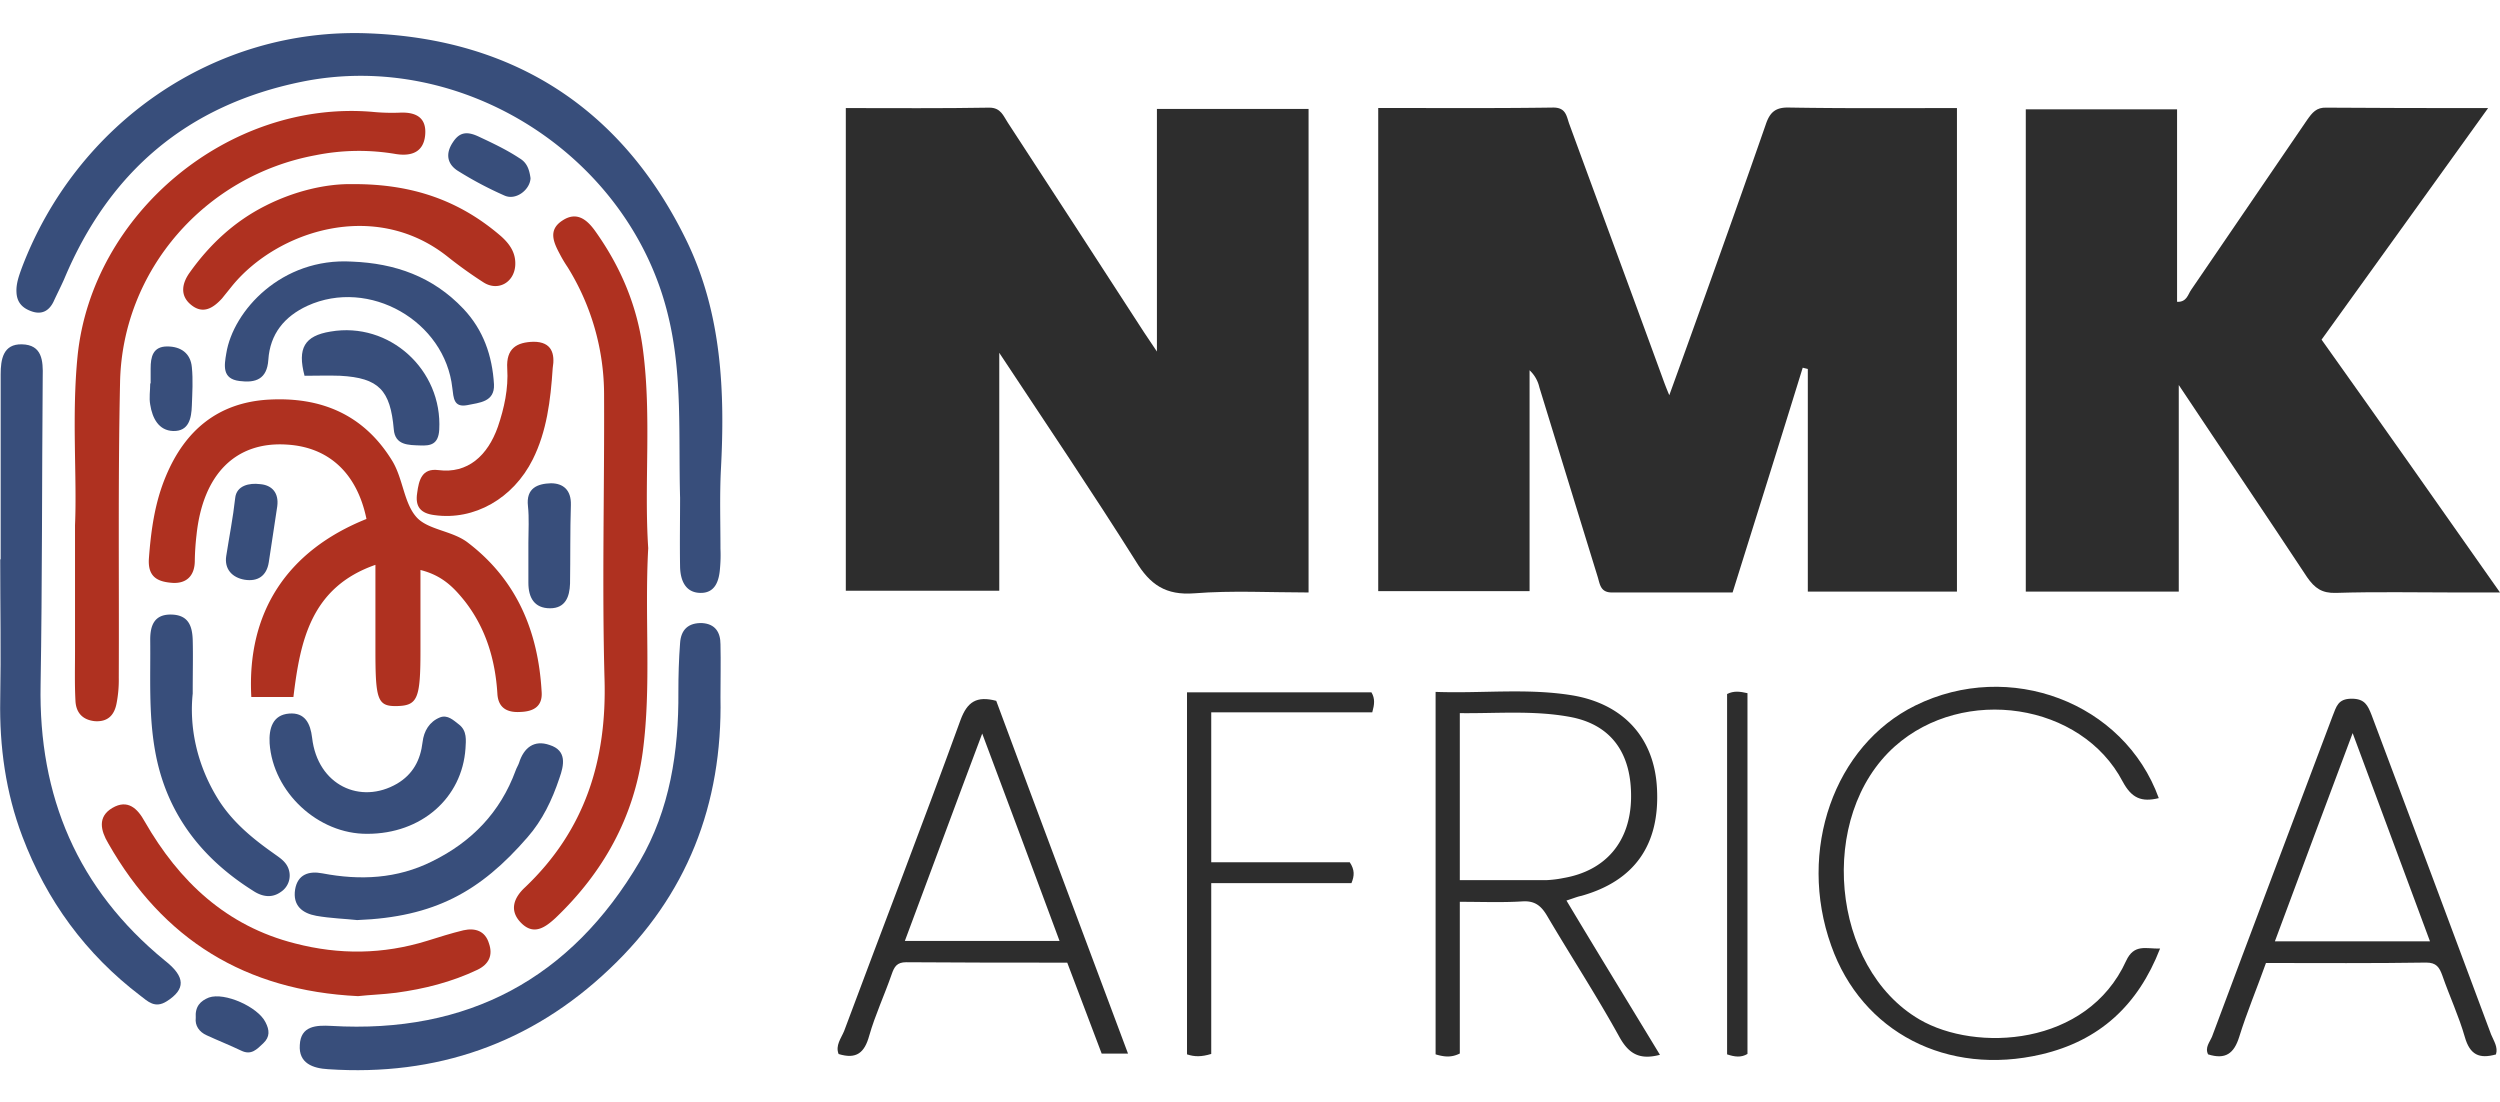 <svg xmlns="http://www.w3.org/2000/svg" id="Layer_1" data-name="Layer 1" viewBox="0 0 1366 602.05"><defs><style>.cls-1{fill:#2d2d2d;}.cls-2{fill:#af3120;}.cls-3{fill:#384e7b;}</style></defs><path class="cls-1" d="M1069.28,59.05V323.26H987.79V201.6l-2.79-.69c-12.53,40.63-25.3,81.26-38.31,122.82H880.76c-6,0-6.5-4-7.66-8.13-10.68-34.59-21.36-69.42-32-104a18.28,18.28,0,0,0-5.34-9.29V323H753.06v-264c32.27,0,63.85.23,95.66-.23,6.73,0,7.19,4.41,8.59,8.59,17,46.43,34.13,92.63,51.08,139.07.92,2.55,1.85,5.11,3.71,9.52,7-19.27,13.23-36.69,19.5-54.1,11.15-31.11,22.29-62.45,33.2-93.8,2.33-7,5.58-9.52,13-9.28C1008.22,59.28,1038.17,59.05,1069.28,59.05Z"></path><path class="cls-1" d="M715,59.51V323.73c-20.9,0-41.8-1.17-62.46.46-15.55,1.16-24.15-4.64-32-17.65C597,269.16,572.43,232.71,546,192.78v130H462.15V59.05c26.47,0,52.47.23,78.47-.23,6.27,0,7.66,4.64,10,8.12q37.26,57.12,74.52,114.69l7,10.45V59.51Z"></path><path class="cls-1" d="M1366,323.73h-23.45c-22.06,0-44.11-.47-66.17.23-7.66.23-11.61-2.56-15.79-8.59-22.52-34.13-45.5-68-70.11-105V323.26h-83.59V59.74h82.66V164.92c5.34.23,6-4.18,7.66-6.5q31.69-46.32,63.38-92.87c2.79-3.95,5.11-7,10.68-6.73,28.56.23,57.35.23,88.23.23-30.65,42.72-60.6,84.28-91,126.53C1300.76,230.86,1332.57,276.13,1366,323.73Z"></path><path class="cls-2" d="M284.54,389c-6.74.46-12.31-1.63-12.77-10-1.16-18.57-6.27-35.75-17.88-50.61-5.81-7.2-12.07-13.93-24.15-16.95v44.35c0,26-1.62,29.71-12.77,30-10.68.23-11.84-3.25-11.84-30.42V308.63c-35.29,12.31-41.09,41.56-44.81,72.21h-23c-2.56-46.2,19.5-79.87,62.92-97.28-5.11-24.84-20.43-39.24-43.42-40.63-28.09-1.86-46,16.25-49.45,49.45a138.83,138.83,0,0,0-.93,13.93c0,8.82-5.11,13-13.24,12.08-7.19-.7-12.53-3.26-11.84-13.24,1.16-15.55,3.25-30.65,9.29-45,10.45-25.08,28.56-40.17,56-41.79,28.79-1.63,52.24,8.12,67.8,33.66,5.8,9.75,6.27,22.76,13,30.42,6.27,7.2,19.74,7.43,28.33,14.16,26.7,20.43,38.3,48.53,40.16,81.26C296.61,386.18,291.27,388.73,284.54,389Z"></path><path class="cls-2" d="M232.3,73.91c-.93,9.52-7.9,11.61-16.26,10.21a119.84,119.84,0,0,0-43.64.7C112,96,66.76,147.74,65.6,209c-1.16,53.87-.47,107.5-.7,161.36a66.72,66.72,0,0,1-1.16,13.7c-1.16,6.5-4.64,10.45-11.84,10-7-.69-10.45-4.87-10.68-11.37-.47-8.83-.23-17.88-.23-26.7V287c1.16-26.7-1.86-59.67,1.39-92.4,7.89-78,82.65-140,160.9-133.5a110.24,110.24,0,0,0,15.09.46C227.19,61.14,233.23,64.16,232.3,73.91Z"></path><path class="cls-2" d="M351.17,411c-4.88,35.76-21.59,65.71-47.6,90.55-5.8,5.34-12.07,9.75-19,2.55-6.51-6.73-3.72-13.69,2.32-19.27,32.73-31.11,44.81-69.42,43.41-114.23-1.39-51.54,0-103.08-.23-154.39a132.2,132.2,0,0,0-20-70.35,69.61,69.61,0,0,1-4.17-7c-3.49-6.51-6.51-13.24,1.39-18.35,7.66-5.1,13.23-.69,17.64,5.34,14.17,19.74,23.45,41.56,26.47,65.94,4.65,36.22.47,72.67,2.79,107.73C352.1,337.66,356.05,374.57,351.17,411Z"></path><path class="cls-1" d="M855.91,492.05c3.72-1.16,5.81-2.09,8.13-2.55,29-8.13,43-27.86,41.33-58.74-1.4-27.63-18.34-46.21-46.44-50.85-24.61-4-49.22-.93-74.52-1.86V576.1c4.64,1.39,8.59,1.86,13.23-.47V492.75c12.07,0,23.22.46,34.13-.23,7-.47,10.45,2.55,13.7,8.12,13,22.06,26.93,43.42,39.23,65.71,5.11,9.28,10.92,13,22.29,10C889.81,548,872.86,520.38,855.91,492.05ZM845,480.91H797.64V389.66c20.43.23,40.4-1.62,60.36,2.09,22.29,4.18,33.67,19.74,33.21,44.58-.47,23.68-13.94,39.47-36.92,43.42A60.33,60.33,0,0,1,845,480.91Z"></path><path class="cls-1" d="M1180.26,518.29c-12.07,31.11-33.2,50.38-64.78,57.81-51.54,12.07-98.2-12.08-114.92-59.44-18.58-52,1.62-109.35,46-131.18,51.31-25.3,114-1.85,133,50.62-9.51,2.32-14.85,0-19.73-9.06-22.52-43-86.83-52.7-124.45-19.27-42.72,38.08-35.05,121,13.47,149.29,30.65,17.88,91.48,14.86,112.84-32C1166.1,515.5,1172.6,518.52,1180.26,518.29Z"></path><path class="cls-1" d="M1361.12,565.19c-21.59-58.05-43.41-116.32-65.24-174.37-2.09-5.34-3.71-9.05-10.91-9.05-7.66,0-8.36,4.41-10.45,9.52-22,58.51-44.11,116.78-65.93,175.29-1.16,2.78-3.95,5.8-2.09,9.52,9.52,3,14.16-.47,17-9.52,4.17-13.47,9.75-26.7,14.62-40.4,29.49,0,58.51.23,87.53-.23,5.57,0,7.2,2.55,8.82,7,3.95,11.38,9.06,22.29,12.31,33.67,2.79,9.75,7.89,12.07,17,9.52C1365.07,572.15,1362.52,568.67,1361.12,565.19ZM1243,514.34c13.93-37.38,27.63-74.3,42.49-113.77,14.62,39.47,28.32,76.16,42.25,113.77Z"></path><path class="cls-1" d="M544.34,382.93c-10.68-2.79-15.79.46-19.5,10.45-20.67,56.88-42.49,113.3-63.62,170-1.63,3.95-4.88,7.89-3,12.54,9.75,3,14.16-.7,16.72-10,3.25-11.37,8.36-22.29,12.3-33.66,1.4-4,2.79-6.5,7.9-6.5,29.25.23,58.5.23,88,.23,6.5,17.18,12.77,33.66,18.81,49.68h14.39C592.17,510.86,568,446.78,544.34,382.93ZM494.42,514.11c13.93-37.15,27.4-73.83,42.26-113.3,14.62,39,28.32,75.69,42.25,113.3Z"></path><path class="cls-2" d="M260.85,529.9c-14.16,6.73-29,10.44-44.34,12.53-7.2.93-14.63,1.16-20.9,1.86-61.52-3-106.56-30.88-136.51-83.58-4-6.74-6-14.4,2.32-19.27s13.7.23,17.64,7.43C97.87,481.6,123.64,506,161.25,515.5c24.15,6.27,48.06,6,72-1.39,6.73-2.09,13.23-4.18,20-5.81,6.27-1.39,11.84.24,13.93,7.2C269.44,522,267.12,526.88,260.85,529.9Z"></path><path class="cls-1" d="M661.82,389.43v81.73h75.69c2.78,4.17,2.55,7.42.93,11.37H661.82v93.34c-5.34,1.62-9.06,1.62-13.24.23V378.29H749.35c2.09,3.48,1.62,6.73.46,10.91h-88Z"></path><path class="cls-2" d="M281.52,145.18c-.7,9.29-9.52,14.17-17.42,9.06a237.36,237.36,0,0,1-19.73-14.16c-39.7-31.35-92.64-13.93-117.25,15.78-1.86,2.33-3.94,4.88-5.8,7.2-4.88,5.34-10.45,8.82-16.95,3.48-6.27-5.1-4.88-11.84-.7-17.64C114.58,133.57,128.05,121,145,112.45c16-8.13,33.2-12.08,47.36-11.84,33.44-.24,59.21,9.28,81.5,28.55C278.5,133.34,282,138.22,281.52,145.18Z"></path><path class="cls-2" d="M302,201.14c-1.16,17.64-3.25,34.59-10.91,49.91-10.68,21.36-32,33.44-53.64,30.42-7.66-.93-10.68-4.64-9.51-12.07.92-7,2.55-13.7,11.6-12.54,16,2.09,26.94-7.89,32.51-23.68,3.48-10.22,5.8-20.9,5.11-31.81-.7-11.14,5.34-14.4,14.39-14.63C301.48,186.74,303.34,193.24,302,201.14Z"></path><path class="cls-1" d="M954.82,378.75V575.87c-3.48,2.09-7,1.62-11.14.23V379.21C947.39,377.36,950.64,377.82,954.82,378.75Z"></path><path class="cls-3" d="M393.89,256.86c-.7,14.39-.23,28.56-.23,42.95a79.28,79.28,0,0,1-.23,10.45c-.47,7-2.56,13.93-10.92,13.7-8.12-.23-10.68-7-10.91-13.93-.23-13.24,0-26.24,0-38.08-.93-34.13,1.39-67.1-6.5-99.37C344.2,85.28,253,26.78,165,44.65c-62.69,12.77-105.41,49.22-130,108-1.86,4.18-4,8.36-5.81,12.31-2.32,4.64-6,7-11.37,5.34-5.11-1.63-8.59-4.65-8.82-10.68-.24-4.65,1.39-9.06,3-13.47,29.95-78.7,105-131.18,189.23-127.93,79.63,3,139.07,41.33,174.13,113.77C394.35,171.42,396.21,213.91,393.89,256.86Z"></path><path class="cls-3" d="M91.14,547.08c-6.51,4.18-10.45,0-14.4-3C46.79,521.3,25.43,492.05,12.2,457,3.14,433.08-.34,408,.12,382.23c.47-25.54,0-51.08,0-76.61H.36v-101c0-8.36,1.39-16.72,11.6-16.48,11.15.23,11.61,9.05,11.38,17.64-.46,56.19-.23,112.37-1.16,168.33C21,435.17,42.38,485.78,90,524.79,101.58,533.84,101.35,540.58,91.14,547.08Z"></path><path class="cls-3" d="M333.06,529.43c-42.95,40.86-94.73,58.74-153.7,54.79C171,583.76,163.11,581,163.81,571c.46-10.45,8.82-10.91,17.18-10.45,74.52,4.41,130.94-25.77,168.55-89.85,16.49-28.32,21.36-60.13,21.13-92.64,0-8.82.23-17.64.93-26.7.47-7.43,4.64-11.14,12.07-10.91,7.2.47,10,5.11,10,11.61.23,9.75,0,19.27,0,29C394.82,439.58,375.32,489.5,333.06,529.43Z"></path><path class="cls-3" d="M269.91,210c.46,9.75-8.13,10-14.63,11.38-7.43,1.39-7.43-4-8.12-9.29-3.95-36.68-45.51-60.37-79.18-45-12.53,5.8-20.43,15.32-21.36,29.48-.69,10.68-7,12.77-15.78,11.61-9.52-1.16-8.36-8.36-7.2-15.09,3.71-23.22,30.18-52.47,68.72-50.15,23.45.93,44.12,8.13,60.83,25.77C264.1,180.24,269,194.4,269.91,210Z"></path><path class="cls-3" d="M305.66,425.18c-3.94,11.85-9.28,23-17.41,32.28-25.77,29.72-50.85,43.65-93.1,45.27-6.27-.7-14.4-.93-22.29-2.32-7.66-1.39-13-5.57-11.61-14.4,1.39-8.35,7.66-10.21,14.86-8.82,20.66,3.95,40.86,3,59.9-6.5C257.84,460,273.39,443.76,281.75,421c.46-1.4,1.39-2.79,1.86-4.18,2.55-8.13,8.12-12.77,16.71-9.75C309.84,410.09,308.22,418,305.66,425.18Z"></path><path class="cls-3" d="M153.36,487.41c-4.88,3.48-10.22,2.55-15.09-.7-28.79-18.11-47.83-43.18-53.64-77.08-3.48-20-2.32-39.93-2.55-60.13,0-7.9,2.32-13.93,11.61-13.7s11.38,6.27,11.61,13.93c.23,8.59,0,16.95,0,29.25-1.86,17.65,1.86,37.85,13.23,56.65,7.66,12.77,18.81,22.06,30.65,30.42,3.48,2.55,7.2,4.64,8.59,9.05A10.7,10.7,0,0,1,153.36,487.41Z"></path><path class="cls-3" d="M254.35,408.93c-1.85,27.17-24.14,46.67-53.63,46.67-26.93.23-51.54-22.75-53.4-49.45C146.86,398,149,390.59,158,389.89c8.59-.69,11.61,5.34,12.54,13.24,3,26,26.47,36.68,46.43,25.07,8.59-5.1,12.77-12.77,13.93-22.75.7-6,3.72-11.14,9.52-13.47,4.18-1.62,7.43,1.63,10.45,3.95C255.28,399.41,254.59,404.52,254.35,408.93Z"></path><path class="cls-3" d="M240,234.8c-.47,8.13-4.88,8.83-10.45,8.59-6.27-.23-13.7,0-14.39-8.82-1.86-21.36-8.13-28.09-29.26-29.25-6.5-.24-13,0-19.5,0-4-15.09,0-21.83,14.16-24.15C212.79,175.6,241.82,202.07,240,234.8Z"></path><path class="cls-3" d="M311.93,275.9c-.46,14.16-.23,28.55-.46,43-.23,7.2-2.56,13.47-10.91,13.47-8.59,0-11.85-5.81-11.85-13.93V296.33c0-6.5.47-13.24-.23-19.74-1.16-10,5.34-12.3,12.54-12.53C307.75,264.06,312.16,267.77,311.93,275.9Z"></path><path class="cls-3" d="M151.5,276.59c-1.62,10.22-3,20.44-4.64,30.65-1.16,7.43-6,10.68-13.24,9.52-6.73-1.16-11.14-5.8-10-13,1.62-10.45,3.71-20.9,4.88-31.58.69-7,7.89-8.36,13.46-7.66C148.71,265,152.43,269.4,151.5,276.59Z"></path><path class="cls-3" d="M289.88,97.36c-.24,6.26-7.9,12.3-14.17,9.52a198.34,198.34,0,0,1-25.07-13.24c-6.27-3.71-7.43-9.52-3.25-15.79,3.71-5.8,7.89-6.27,14.62-3,7.43,3.48,14.86,7,21.83,11.6C287.79,88.77,289.18,92.25,289.88,97.36Z"></path><path class="cls-3" d="M104.83,221.57c-.23,7-1.62,14.16-10.21,13.93-7.9-.23-11.38-7-12.54-14.4-.7-3.71,0-7.66,0-11.6h.23v-8.13c0-6.27,1.16-12.07,9.06-12.07,7.43,0,12.77,3.71,13.46,11.37C105.53,207.64,105.07,214.6,104.83,221.57Z"></path><path class="cls-3" d="M143.84,570.06c-3.48,3.25-6.5,6.73-12.07,4-6.27-3-12.77-5.57-18.81-8.36-4.18-1.86-6.5-5.34-6-9.52-.46-6.27,2.56-9.29,7.2-11.14,8.59-3,26.7,5.1,30.88,13.46C147.32,562.86,147.55,566.58,143.84,570.06Z"></path></svg>